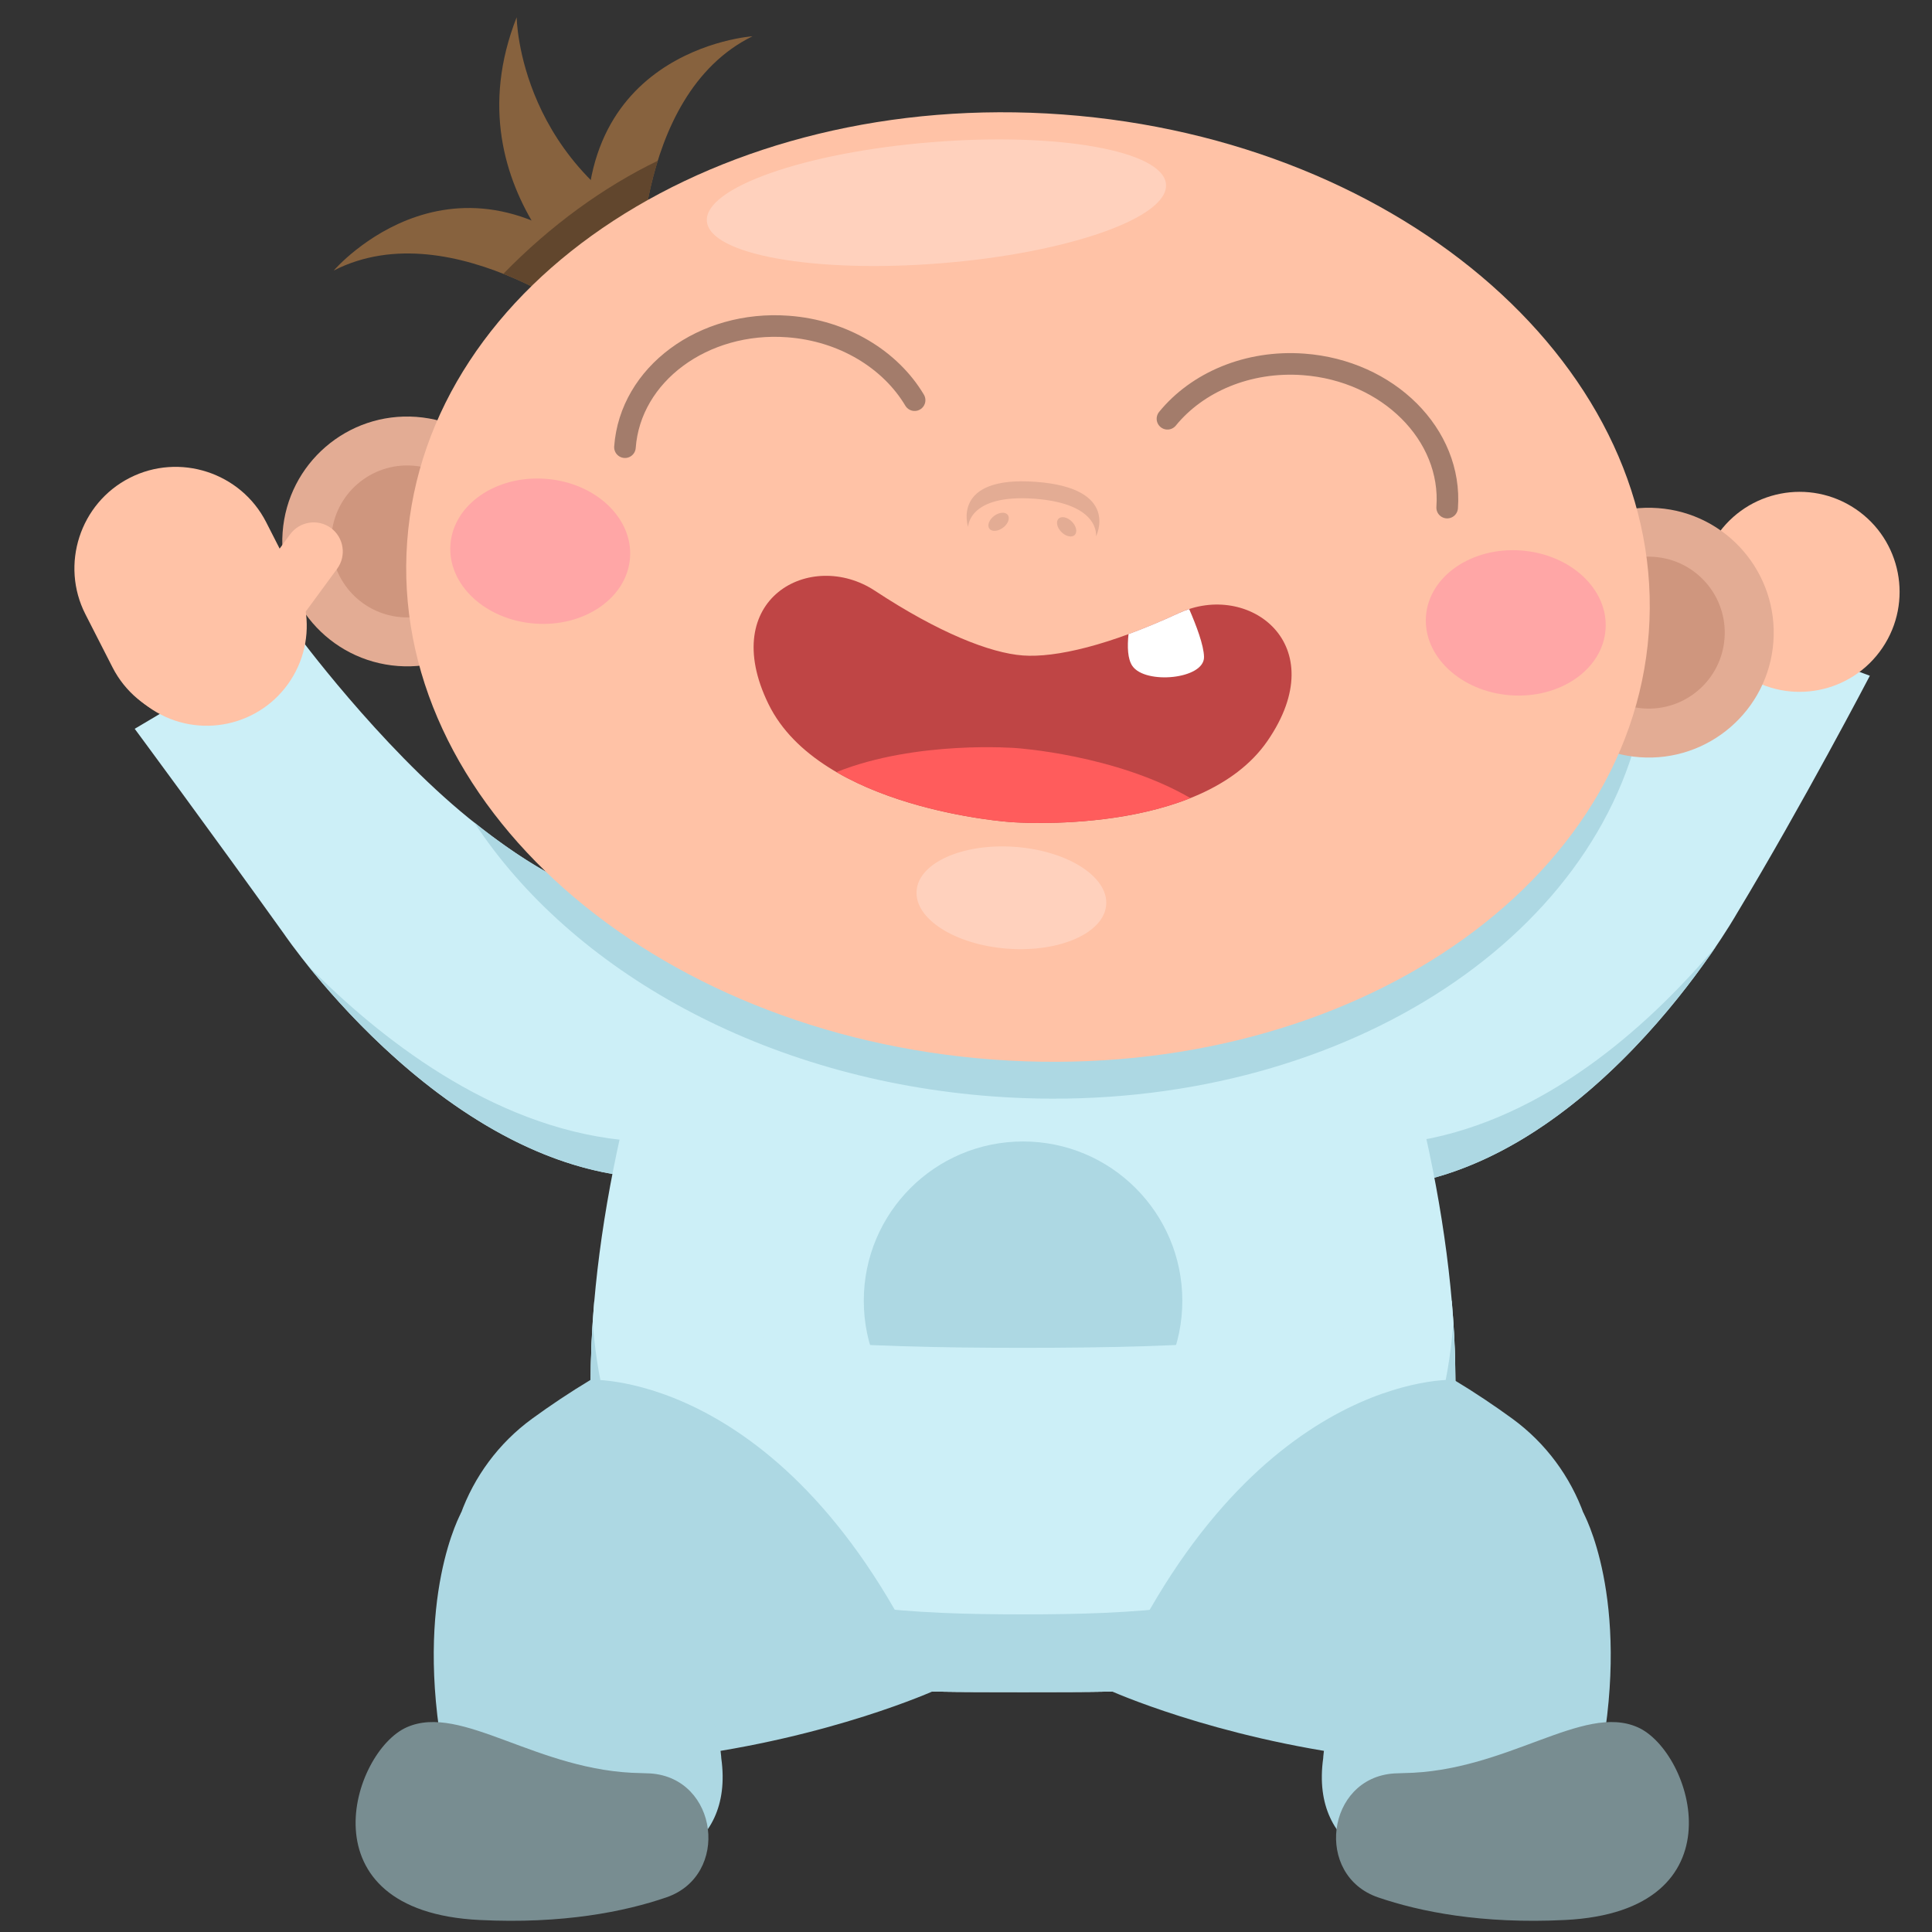 <?xml version="1.0" encoding="UTF-8"?>
<svg width="120px" height="120px" viewBox="0 0 120 120" version="1.1" xmlns="http://www.w3.org/2000/svg" xmlns:xlink="http://www.w3.org/1999/xlink">
    <rect x="0" y="0" width="120" height="120" fill="#333333" stroke="none"/>
    <!-- Generator: Sketch 51.1 (57501) - http://www.bohemiancoding.com/sketch -->
    <title>Baby5</title>
    <desc>Created with Sketch.</desc>
    <defs></defs>
    <g id="Baby5" stroke="none" stroke-width="1" fill="none" fill-rule="evenodd">
        <g id="Group-134" transform="translate(3, 0)">
            <path d="M38.03,56.004 C38.03,56.004 34.342,57.494 26.122,50.822 C20.522,46.276 15.403,39.312 15.403,39.312 L5.367,45.267 C5.367,45.267 9.997,51.524 14.649,58.019 C14.649,58.019 25.264,73.704 38.733,73.166 C38.733,73.166 46.82,64.669 38.03,56.004" id="Fill-93" fill="#CCEFF7"></path>
            <path d="M16.1,59.947 C19.443,64.117 28.218,73.584 38.733,73.165 C38.733,73.165 41.96,69.773 42.118,65.087 C41.728,66.288 41.21,67.353 40.697,68.227 C39.636,70.025 37.657,71.019 35.585,70.799 C27.463,69.932 20.521,64.44 16.1,59.947" id="Fill-95" fill="#ADD8E3"></path>
            <path d="M81.383,56.631 C81.383,56.631 83.883,55.887 92.945,50.414 C98.538,47.034 104.151,38.639 104.151,38.639 L113.14,41.972 C113.14,41.972 108.976,49.947 104.848,56.791 C104.848,56.791 95.506,73.262 82.038,73.794 C82.038,73.794 73.303,65.964 81.383,56.631" id="Fill-97" fill="#CCEFF7"></path>
            <path d="M104.92,38.047 L103.393,37.942 C102.4,37.873 101.643,37.005 101.715,36.01 C101.783,35.017 102.653,34.26 103.647,34.33 L105.171,34.435 C106.165,34.507 106.921,35.373 106.85,36.367 C106.781,37.362 105.913,38.118 104.92,38.047" id="Fill-99" fill="#FFC2A6"></path>
            <path d="M113.925,40.233 C112.007,43.078 108.147,43.828 105.304,41.908 C102.46,39.992 101.709,36.133 103.627,33.288 C105.547,30.442 109.405,29.693 112.25,31.612 C115.092,33.528 115.844,37.388 113.925,40.233" id="Fill-101" fill="#FFC2A6"></path>
            <path d="M85.93,70.688 C83.544,71.193 81.084,70.147 79.759,68.097 C79.072,67.035 78.402,65.727 77.977,64.235 C77.65,69.853 82.037,73.795 82.037,73.795 C92.112,73.398 99.876,64.083 103.15,59.413 C103.165,59.393 103.182,59.368 103.195,59.35 C103.296,59.205 103.391,59.072 103.479,58.935 C103.512,58.89 103.546,58.838 103.579,58.792 C103.579,58.792 103.581,58.792 103.581,58.79 C99.714,63.37 93.562,69.073 85.93,70.688" id="Fill-103" fill="#ADD8E3"></path>
            <path d="M87.395,85.7 C87.395,105.393 75.374,105.093 60.544,105.093 C45.712,105.093 33.691,105.393 33.691,85.7 C33.691,66.008 45.712,34.441 60.544,34.441 C75.374,34.441 87.395,66.008 87.395,85.7" id="Fill-105" fill="#CCEFF7"></path>
            <path d="M92.945,50.413 C83.884,55.886 81.384,56.63 81.384,56.63 C81.349,56.668 81.322,56.705 81.29,56.742 C76.365,44.468 68.899,34.441 60.544,34.441 C51.994,34.441 44.377,44.933 39.459,57.592 C39.042,57.065 38.569,56.535 38.031,56.003 C38.031,56.003 34.439,57.445 26.459,51.09 C32.507,60.293 44.484,67.06 58.694,68.102 C78.294,69.543 95.282,59.596 98.797,45.368 C97.024,47.283 94.984,49.183 92.945,50.413" id="Fill-107" fill="#ADD8E3"></path>
            <path d="M70.436,80.793 C70.436,86.256 66.006,90.686 60.542,90.686 C55.078,90.686 50.651,86.256 50.651,80.793 C50.651,75.329 55.078,70.899 60.542,70.899 C66.006,70.899 70.436,75.329 70.436,80.793" id="Fill-109" fill="#ADD8E3"></path>
            <path d="M60.543,83.716 C50.253,83.716 40.898,83.327 33.913,80.792 C33.767,82.489 33.691,84.132 33.691,85.699 C33.691,105.394 45.713,105.094 60.543,105.094 C75.373,105.094 87.395,105.394 87.395,85.699 C87.395,84.132 87.318,82.489 87.171,80.792 C80.188,83.327 70.833,83.716 60.543,83.716" id="Fill-111" fill="#CCEFF7"></path>
            <path d="M60.543,100.272 C46.598,100.272 35.14,98.763 33.818,82.213 C33.743,83.407 33.691,84.578 33.691,85.7 C33.691,105.393 45.713,105.093 60.543,105.093 C75.373,105.093 87.395,105.393 87.395,85.7 C87.395,84.578 87.343,83.407 87.266,82.213 C85.947,98.763 74.487,100.272 60.543,100.272" id="Fill-113" fill="#ADD8E3"></path>
            <path d="M90.936,88.118 C89.831,87.313 88.609,86.49 87.296,85.7 C87.296,85.7 74.657,85.143 65.894,104.982 C65.894,104.982 72.387,107.937 81.779,109.123 C88.201,109.935 94.212,107.77 95.762,101.482 C97.001,96.46 95.114,91.167 90.936,88.118" id="Fill-115" fill="#ADD8E3"></path>
            <path d="M95.333,93.942 C95.333,93.942 98.31,99.205 96.415,109.224 C95.798,112.484 91.408,115.933 88.117,116.325 C83.713,116.85 78.357,115.135 79.187,109.198 C79.187,109.198 79.393,99.85 95.333,93.942" id="Fill-117" fill="#ADD8E3"></path>
            <path d="M82.596,117.85 C78.614,116.486 79.376,110.437 83.584,110.152 C83.771,110.142 83.966,110.134 84.166,110.13 C90.597,110.05 95.302,105.77 98.717,107.282 C102.131,108.79 105.257,118.706 94.211,119.254 C89.024,119.512 85.199,118.74 82.596,117.85" id="Fill-119" fill="#788D91"></path>
            <path d="M30.029,34.197 C29.717,38.471 25.995,41.681 21.724,41.367 C17.449,41.053 14.239,37.333 14.554,33.062 C14.867,28.788 18.587,25.578 22.86,25.893 C27.132,26.208 30.342,29.923 30.029,34.197" id="Fill-121" fill="#E3AC94"></path>
            <path d="M26.997,33.976 C26.807,36.574 24.543,38.526 21.947,38.336 C19.347,38.144 17.395,35.883 17.587,33.283 C17.777,30.684 20.038,28.733 22.637,28.923 C25.235,29.114 27.187,31.378 26.997,33.976" id="Fill-123" fill="#CF967E"></path>
            <path d="M107.148,39.864 C106.835,44.136 103.113,47.347 98.841,47.032 C94.568,46.721 91.358,42.999 91.671,38.727 C91.986,34.454 95.705,31.242 99.98,31.559 C104.253,31.87 107.46,35.59 107.148,39.864" id="Fill-125" fill="#E3AC94"></path>
            <path d="M104.114,39.641 C103.924,42.241 101.662,44.191 99.066,44.001 C96.466,43.809 94.513,41.549 94.704,38.949 C94.896,36.349 97.157,34.398 99.756,34.589 C102.353,34.781 104.306,37.041 104.114,39.641" id="Fill-127" fill="#CF967E"></path>
            <path d="M34.703,20.693 C34.703,20.693 25.175,12.99 17.73,16.803 C17.73,16.803 25.583,7.628 35.51,17.482 L34.703,20.693 Z" id="Fill-129" fill="#87623E"></path>
            <path d="M36.722,18.188 C36.722,18.188 36.232,5.947 43.737,2.253 C43.737,2.253 31.687,3.068 33.662,16.916 L36.722,18.188 Z" id="Fill-131" fill="#87623E"></path>
            <path d="M34.891,19.184 C34.891,19.184 24.747,12.108 29.092,1.071 C29.092,1.071 29.171,10.589 39.439,15.029 L34.891,19.184 Z" id="Fill-133" fill="#87623E"></path>
            <path d="M37.858,9.983 C34.456,11.633 31.188,14.008 28.264,17.006 C31.958,18.476 34.703,20.693 34.703,20.693 L35.139,18.956 L36.211,17.976 L36.721,18.188 C36.721,18.188 36.713,17.943 36.714,17.518 L39.438,15.029 C38.554,14.646 37.751,14.224 37.011,13.776 C37.179,12.606 37.448,11.298 37.858,9.983" id="Fill-135" fill="#61462D"></path>
            <path d="M99.409,39.296 C98.219,55.504 79.99,67.379 58.694,65.812 C37.399,64.248 21.101,49.841 22.291,33.629 C23.482,17.421 41.712,5.548 63.007,7.111 C84.302,8.678 100.602,23.084 99.409,39.296" id="Fill-137" fill="#FFC2A6"></path>
            <path d="M65.709,56.194 C65.581,57.941 62.839,59.163 59.586,58.925 C56.334,58.684 53.801,57.075 53.931,55.33 C54.059,53.584 56.799,52.364 60.051,52.601 C63.304,52.84 65.836,54.45 65.709,56.194" id="Fill-139" fill="#FFD1BD"></path>
            <path d="M69.422,11.444 C69.59,13.52 63.342,15.715 55.467,16.35 C47.592,16.985 41.074,15.817 40.905,13.74 C40.739,11.665 46.985,9.465 54.862,8.832 C62.735,8.198 69.254,9.367 69.422,11.444" id="Fill-141" fill="#FFD1BD"></path>
            <path d="M86.886,31.528 C87.218,27.003 83.224,23.018 77.966,22.633 C74.501,22.378 71.354,23.75 69.513,26.01" id="Stroke-143" stroke="#A37C6B" stroke-width="1.341" stroke-linecap="round" stroke-linejoin="round"></path>
            <path d="M35.817,27.776 C36.148,23.25 40.682,19.893 45.94,20.28 C49.403,20.533 52.318,22.352 53.808,24.855" id="Stroke-145" stroke="#A37C6B" stroke-width="1.341" stroke-linecap="round" stroke-linejoin="round"></path>
            <path d="M44.733,43.733 C47.938,50.284 59.778,51.061 59.778,51.061 C59.778,51.061 71.604,52.021 75.733,46.009 C79.863,39.996 74.541,36.073 70.226,38.079 C65.911,40.083 62.573,40.861 60.538,40.713 C58.506,40.563 55.316,39.308 51.341,36.691 C47.366,34.076 41.528,37.179 44.733,43.733" id="Fill-147" fill="#BF4545"></path>
            <path d="M71.784,40.801 C71.77,40.078 71.305,38.851 70.862,37.831 C70.647,37.901 70.435,37.983 70.225,38.08 C69.114,38.595 68.069,39.028 67.094,39.386 C67.012,40.173 67.037,40.935 67.335,41.366 C68.137,42.531 71.814,42.191 71.784,40.801" id="Fill-149" fill="#FFFFFF"></path>
            <path d="M60.117,46.465 C60.117,46.465 53.94,45.963 48.957,47.956 C53.597,50.655 59.779,51.061 59.779,51.061 C59.779,51.061 65.954,51.561 70.937,49.57 C66.299,46.871 60.117,46.465 60.117,46.465" id="Fill-151" fill="#FF5C5C"></path>
            <path d="M61.331,29.927 C56.041,29.539 57.131,32.734 57.131,32.734 C57.131,32.734 57.131,30.677 61.253,30.977 C65.374,31.282 65.074,33.316 65.074,33.316 C65.074,33.316 66.621,30.316 61.331,29.927" id="Fill-153" fill="#E3AC94"></path>
            <path d="M58.75,32.042 C58.435,32.279 58.3,32.633 58.453,32.837 C58.603,33.041 58.983,33.013 59.298,32.776 C59.615,32.542 59.746,32.186 59.595,31.983 C59.443,31.781 59.065,31.809 58.75,32.042" id="Fill-155" fill="#E3AC94"></path>
            <path d="M63.577,32.398 C63.299,32.118 62.929,32.038 62.749,32.215 C62.569,32.395 62.649,32.766 62.925,33.045 C63.202,33.325 63.574,33.405 63.752,33.228 C63.932,33.046 63.854,32.676 63.577,32.398" id="Fill-157" fill="#E3AC94"></path>
            <path d="M30.885,29.74 C27.802,29.514 25.158,31.343 24.977,33.827 C24.795,36.31 27.143,38.505 30.225,38.733 C33.303,38.96 35.95,37.13 36.132,34.647 C36.315,32.163 33.965,29.965 30.885,29.74" id="Fill-159" fill="#FFA6A6"></path>
            <path d="M91.478,34.192 C88.396,33.965 85.751,35.795 85.569,38.277 C85.388,40.76 87.737,42.957 90.817,43.185 C93.897,43.41 96.543,41.58 96.724,39.097 C96.909,36.615 94.559,34.417 91.478,34.192" id="Fill-161" fill="#FFA6A6"></path>
            <path d="M30.05,88.118 C31.155,87.313 32.377,86.49 33.692,85.7 C33.692,85.7 46.328,85.143 55.092,104.982 C55.092,104.982 48.598,107.937 39.208,109.123 C32.783,109.935 26.773,107.77 25.223,101.482 C23.983,96.46 25.872,91.167 30.05,88.118" id="Fill-163" fill="#ADD8E3"></path>
            <path d="M25.652,93.942 C25.652,93.942 22.676,99.205 24.572,109.224 C25.189,112.484 29.576,115.933 32.871,116.325 C37.272,116.85 42.631,115.135 41.799,109.198 C41.799,109.198 41.592,99.85 25.652,93.942" id="Fill-165" fill="#ADD8E3"></path>
            <path d="M38.388,117.85 C42.37,116.486 41.61,110.437 37.402,110.152 C37.215,110.142 37.022,110.134 36.82,110.13 C30.39,110.05 25.683,105.77 22.268,107.282 C18.855,108.79 15.73,118.706 26.775,119.254 C31.96,119.512 35.787,118.74 38.388,117.85" id="Fill-167" fill="#788D91"></path>
            <path d="M16.093,37.846 L17.942,35.325 C18.532,34.523 18.357,33.386 17.555,32.797 C16.752,32.205 15.612,32.383 15.022,33.185 L13.173,35.706 C12.585,36.51 12.76,37.648 13.563,38.238 C14.365,38.825 15.503,38.65 16.093,37.846" id="Fill-169" fill="#FFC2A6"></path>
            <path d="M6.465,44.079 C9.343,45.944 13.188,45.123 15.053,42.246 C16.919,39.366 16.099,35.521 13.221,33.654 C10.343,31.788 6.498,32.611 4.631,35.486 C2.764,38.366 3.584,42.213 6.465,44.079" id="Fill-171" fill="#FFC2A6"></path>
            <path d="M12.46,44.193 C9.374,45.767 5.559,44.532 3.986,41.446 L2.307,38.156 C0.731,35.072 1.966,31.256 5.054,29.683 C8.139,28.106 11.952,29.341 13.529,32.428 L15.207,35.719 C16.784,38.804 15.547,42.619 12.46,44.193" id="Fill-173" fill="#FFC2A6"></path>
        </g>
    </g>
</svg>